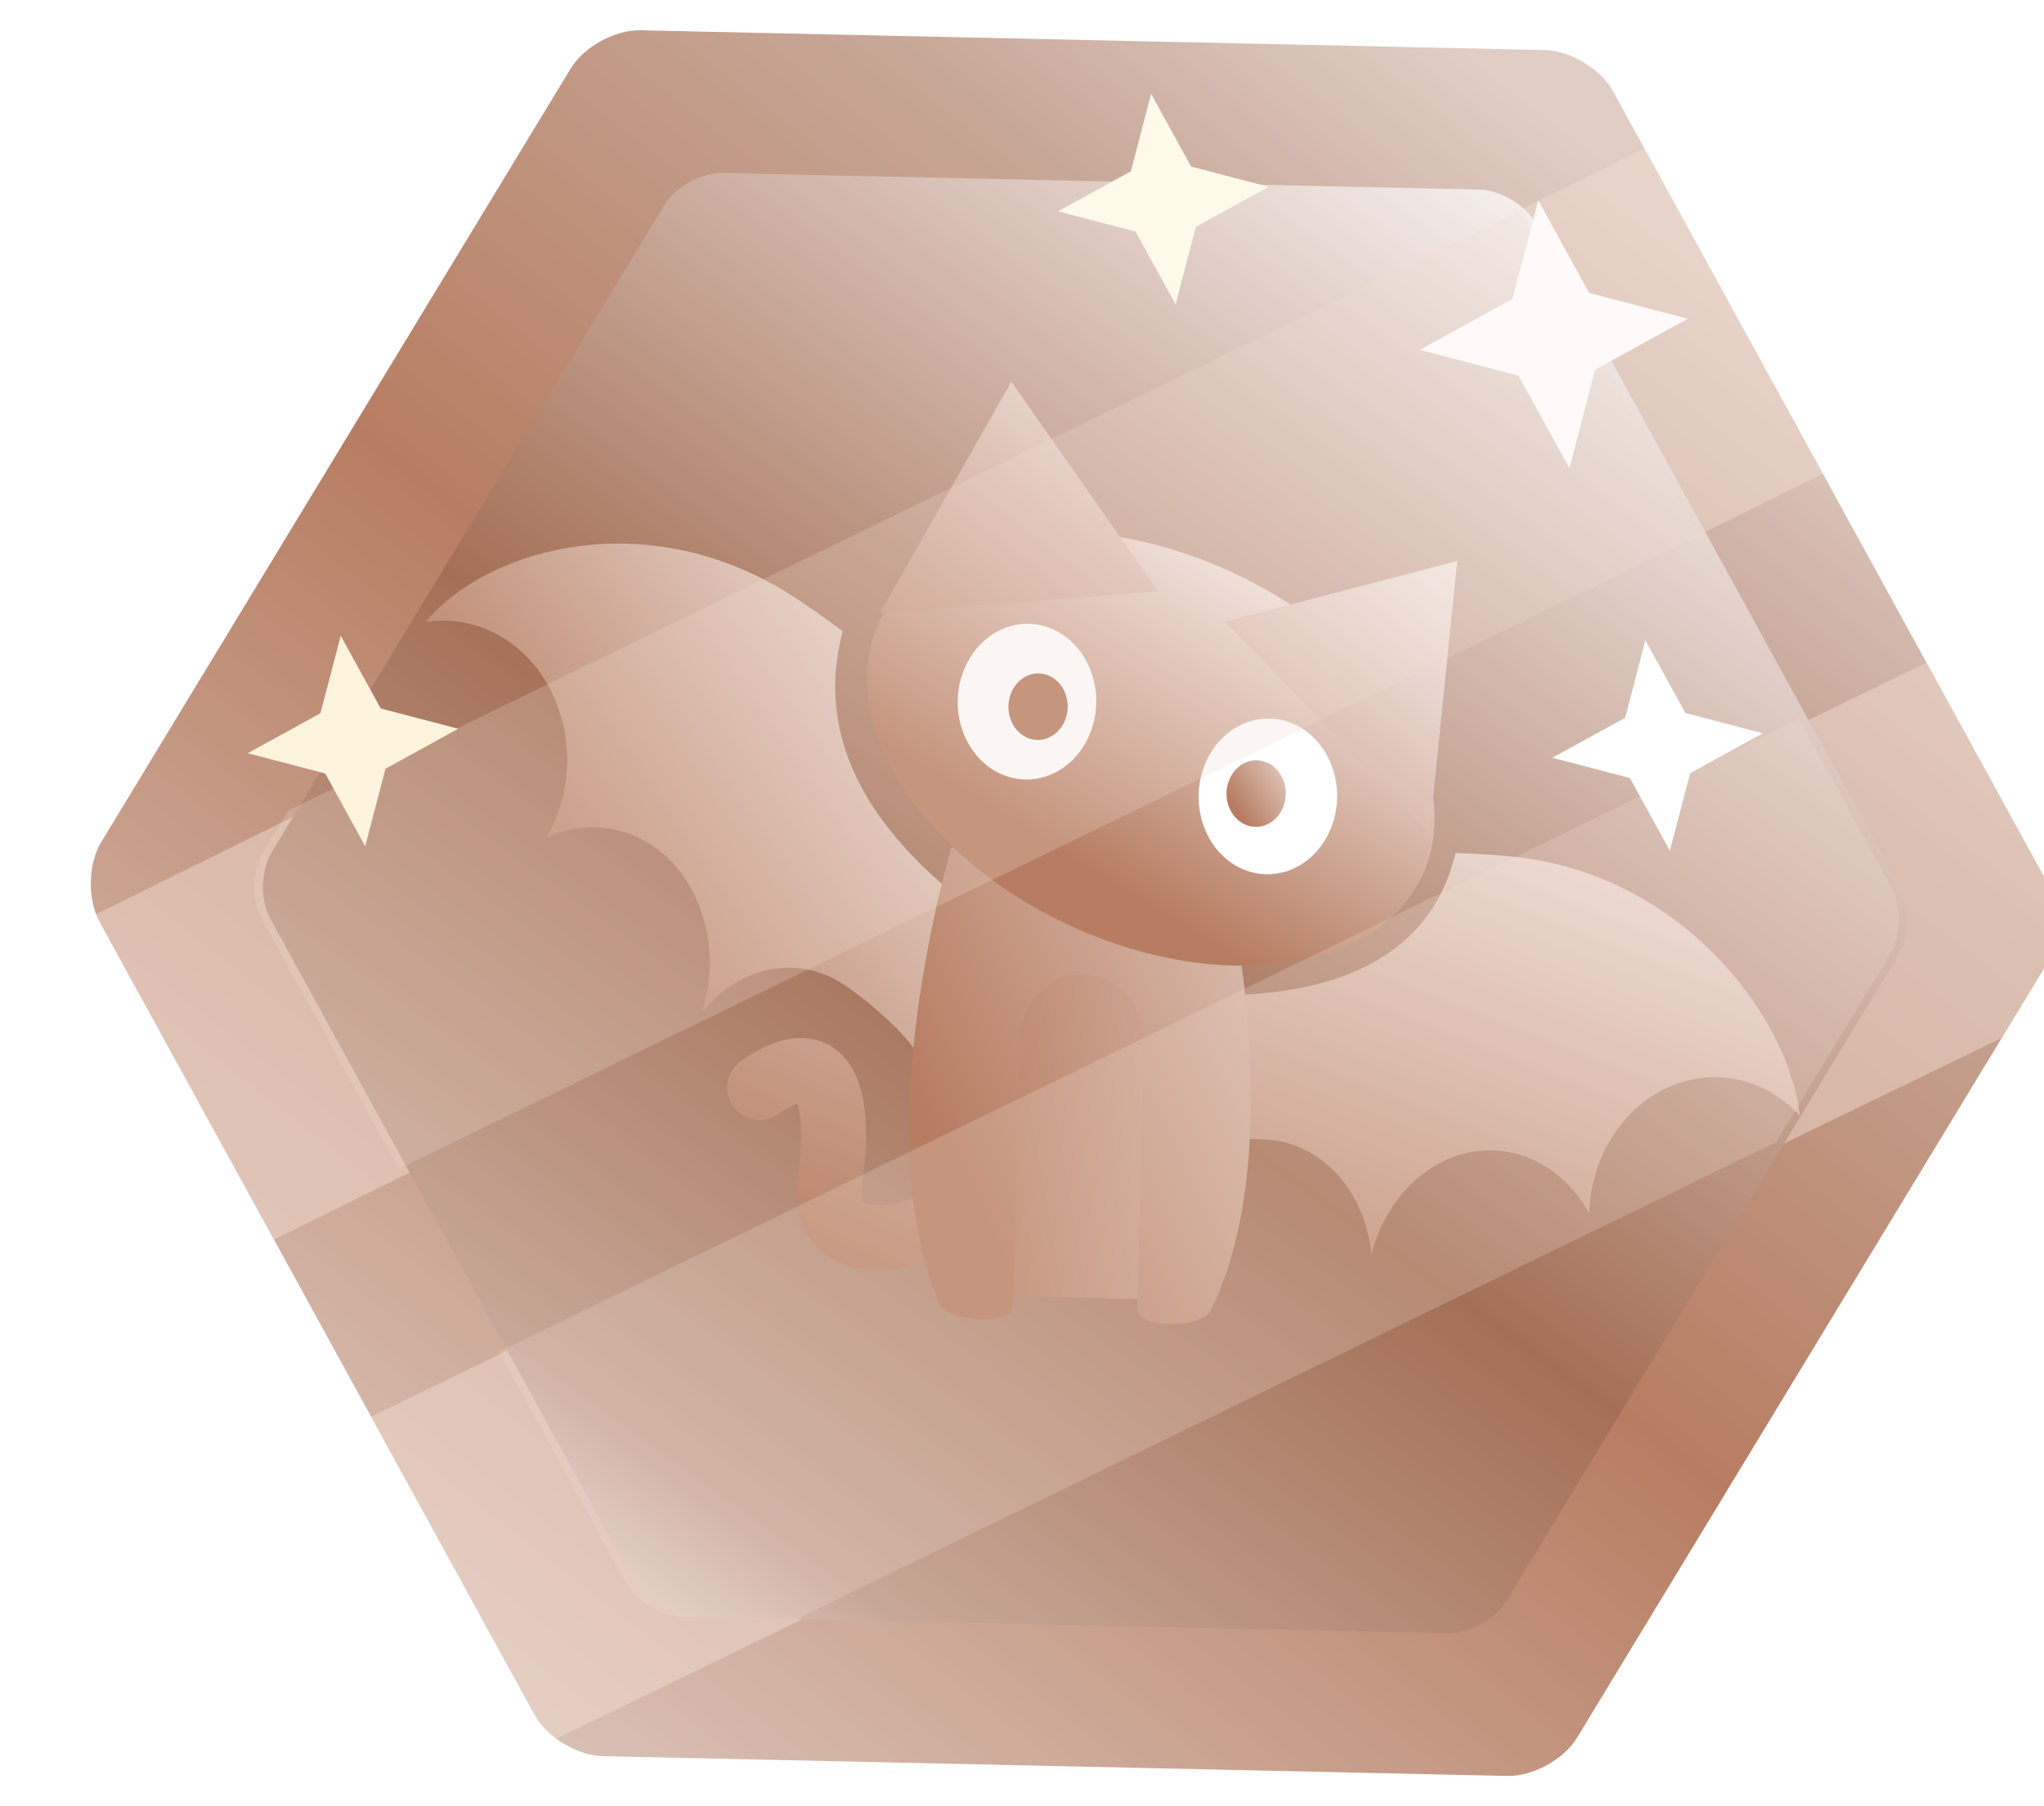 <svg xmlns="http://www.w3.org/2000/svg" style="isolation:isolate" width="630.324" height="557.021" class="svg__achievement" viewBox="445.79 11.155 472.743 417.766"><g class="svg__achievement__badge"><defs><filter id="svg__achievement__badge__border--2_v1" width="400%" height="400%" x="-200%" y="-200%" color-interpolation-filters="sRGB" filterUnits="objectBoundingBox"><feGaussianBlur xmlns="http://www.w3.org/2000/svg" in="SourceGraphic" stdDeviation="2.147"/><feOffset xmlns="http://www.w3.org/2000/svg" dx="-11" dy="0" result="pf_100_offsetBlur"/><feFlood xmlns="http://www.w3.org/2000/svg" flood-color="#000" flood-opacity=".65"/><feComposite xmlns="http://www.w3.org/2000/svg" in2="pf_100_offsetBlur" operator="in" result="pf_100_dropShadow"/><feBlend xmlns="http://www.w3.org/2000/svg" in="SourceGraphic" in2="pf_100_dropShadow" result="_out_ATG3xLkPGA46XvTCGkO2LdSKNcxq5yao"/><feOffset xmlns="http://www.w3.org/2000/svg" dx="14" dy="0" in="_out_ATG3xLkPGA46XvTCGkO2LdSKNcxq5yao"/><feGaussianBlur xmlns="http://www.w3.org/2000/svg" result="pf_101_offsetBlur" stdDeviation="2.147"/><feComposite xmlns="http://www.w3.org/2000/svg" in="_out_ATG3xLkPGA46XvTCGkO2LdSKNcxq5yao" in2="pf_101_offsetBlur" operator="out" result="pf_101_inverse"/><feFlood xmlns="http://www.w3.org/2000/svg" flood-color="#000" flood-opacity=".5" result="pf_101_color"/><feComposite xmlns="http://www.w3.org/2000/svg" in="pf_101_color" in2="pf_101_inverse" operator="in" result="pf_101_shadow"/><feComposite xmlns="http://www.w3.org/2000/svg" in="pf_101_shadow" in2="_out_ATG3xLkPGA46XvTCGkO2LdSKNcxq5yao" result="_out_sPScK20BDpk1SXuJyh0HNHdzToUryVWF"/><feMerge><feMergeNode in="_out_sPScK20BDpk1SXuJyh0HNHdzToUryVWF"/></feMerge></filter><filter id="svg__achievement__badge__inner--2_v1" width="400%" height="400%" x="-200%" y="-200%" color-interpolation-filters="sRGB" filterUnits="objectBoundingBox"><feGaussianBlur xmlns="http://www.w3.org/2000/svg" in="SourceGraphic" stdDeviation="2.147"/><feOffset xmlns="http://www.w3.org/2000/svg" dx="2" dy="0" result="pf_100_offsetBlur"/><feFlood xmlns="http://www.w3.org/2000/svg" flood-color="#000" flood-opacity=".65"/><feComposite xmlns="http://www.w3.org/2000/svg" in2="pf_100_offsetBlur" operator="in" result="pf_100_dropShadow"/><feBlend xmlns="http://www.w3.org/2000/svg" in="SourceGraphic" in2="pf_100_dropShadow"/></filter><filter id="svg__achievement__badge__subject--2_v1" width="400%" height="400%" x="-200%" y="-200%" color-interpolation-filters="sRGB" filterUnits="objectBoundingBox"><feGaussianBlur xmlns="http://www.w3.org/2000/svg" in="SourceGraphic" stdDeviation="2.147"/><feOffset xmlns="http://www.w3.org/2000/svg" dx="-1" dy="0" result="pf_100_offsetBlur"/><feFlood xmlns="http://www.w3.org/2000/svg" flood-color="#000" flood-opacity=".65"/><feComposite xmlns="http://www.w3.org/2000/svg" in2="pf_100_offsetBlur" operator="in" result="pf_100_dropShadow"/><feBlend xmlns="http://www.w3.org/2000/svg" in="SourceGraphic" in2="pf_100_dropShadow" result="_out_yH3mXb34JIzpGuGeodJW1wIQ163D9jLB"/><feOffset xmlns="http://www.w3.org/2000/svg" dx="5" dy="0" in="_out_yH3mXb34JIzpGuGeodJW1wIQ163D9jLB"/><feGaussianBlur xmlns="http://www.w3.org/2000/svg" result="pf_101_offsetBlur" stdDeviation="2.147"/><feComposite xmlns="http://www.w3.org/2000/svg" in="_out_yH3mXb34JIzpGuGeodJW1wIQ163D9jLB" in2="pf_101_offsetBlur" operator="out" result="pf_101_inverse"/><feFlood xmlns="http://www.w3.org/2000/svg" flood-color="#000" flood-opacity=".5" result="pf_101_color"/><feComposite xmlns="http://www.w3.org/2000/svg" in="pf_101_color" in2="pf_101_inverse" operator="in" result="pf_101_shadow"/><feComposite xmlns="http://www.w3.org/2000/svg" in="pf_101_shadow" in2="_out_yH3mXb34JIzpGuGeodJW1wIQ163D9jLB" result="_out_al4lLZe5hDoKvwhn34V5SBz5WYwO9Bvu"/><feMerge><feMergeNode in="_out_al4lLZe5hDoKvwhn34V5SBz5WYwO9Bvu"/></feMerge></filter><linearGradient id="svg__achievement__badge__subject__eye__inner--gradient--2_v1" x1="0" x2="1.458" y1=".5" y2="-.594" gradientTransform="matrix(13.696,0.348,-0.391,15.394,725.661,186.837)" gradientUnits="userSpaceOnUse"><stop offset="0%" stop-opacity="1" style="stop-color:#b77d62"/><stop offset="98.261%" stop-opacity="1" style="stop-color:#fff"/><stop offset="100%" stop-opacity="1" style="stop-color:#110d01"/><stop offset="100%" stop-opacity="1" style="stop-color:#fff"/></linearGradient><linearGradient id="svg__achievement__badge__subject__ear--gradient--2_v1" x1="-.367" x2="1.359" y1="1.534" y2="-.445" gradientTransform="matrix(64.205,1.629,-1.377,54.276,646.642,98.696)" gradientUnits="userSpaceOnUse"><stop offset="0%" stop-opacity="1" style="stop-color:#b77d62"/><stop offset="98.261%" stop-opacity="1" style="stop-color:#fff"/><stop offset="100%" stop-opacity="1" style="stop-color:#110d01"/><stop offset="100%" stop-opacity="1" style="stop-color:#fff"/></linearGradient><linearGradient id="svg__achievement__badge__subject__right-ear--gradient--2_v1" x1="-.227" x2="1.246" y1="1.49" y2="-.209" gradientTransform="matrix(53.316,1.353,-1.601,63.114,725.507,139.562)" gradientUnits="userSpaceOnUse"><stop offset="0%" stop-opacity="1" style="stop-color:#b77d62"/><stop offset="100%" stop-opacity="1" style="stop-color:#fff"/><stop offset="100%" stop-opacity="1" style="stop-color:#110d01"/><stop offset="100%" stop-opacity="1" style="stop-color:#fff"/></linearGradient><linearGradient id="svg__achievement__badge__subject__face--gradient--2_v1" x1=".345" x2=".907" y1=".745" y2="-.002" gradientTransform="matrix(132.066,3.351,-2.519,99.266,643.168,133.044)" gradientUnits="userSpaceOnUse"><stop offset="0%" stop-opacity="1" style="stop-color:#b77d62"/><stop offset="98.261%" stop-opacity="1" style="stop-color:#fff"/><stop offset="100%" stop-opacity="1" style="stop-color:#110d01"/><stop offset="100%" stop-opacity="1" style="stop-color:#fff"/></linearGradient><linearGradient id="svg__achievement__badge__subject__body--gradient--2_v1" x1=".087" x2="1.832" y1=".612" y2="-.645" gradientTransform="matrix(78.877,2.001,-2.765,108.958,653.689,206.886)" gradientUnits="userSpaceOnUse"><stop offset="0%" stop-opacity="1" style="stop-color:#b77d62"/><stop offset="98.261%" stop-opacity="1" style="stop-color:#fff"/><stop offset="100%" stop-opacity="1" style="stop-color:#110d01"/><stop offset="100%" stop-opacity="1" style="stop-color:#fff"/></linearGradient><linearGradient id="svg__achievement__badge__subject__body-inner--gradient--2_v1" x1="-.416" x2="3.816" y1=".637" y2="-1.421" gradientTransform="matrix(34.174,0.867,-2.153,84.871,677.176,226.002)" gradientUnits="userSpaceOnUse"><stop offset="0%" stop-opacity="1" style="stop-color:#b77d62"/><stop offset="98.261%" stop-opacity="1" style="stop-color:#fff"/><stop offset="100%" stop-opacity="1" style="stop-color:#110d01"/><stop offset="100%" stop-opacity="1" style="stop-color:#fff"/></linearGradient><linearGradient id="svg__achievement__badge__subject__left-wing--gradient--2_v1" x1="0" x2="1.12" y1=".5" y2="-.234" gradientTransform="matrix(131.613,3.339,-2.955,116.446,540.671,135.743)" gradientUnits="userSpaceOnUse"><stop offset="0%" stop-opacity="1" style="stop-color:#b77d62"/><stop offset="98.261%" stop-opacity="1" style="stop-color:#fff"/><stop offset="100%" stop-opacity="1" style="stop-color:#110d01"/><stop offset="100%" stop-opacity="1" style="stop-color:#fff"/></linearGradient><linearGradient id="svg__achievement__badge__subject__right-wing--gradient--2_v1" x1=".018" x2=".939" y1="1.169" y2="-.462" gradientTransform="matrix(144.525,3.667,-2.367,93.299,715.034,206.839)" gradientUnits="userSpaceOnUse"><stop offset="0%" stop-opacity="1" style="stop-color:#b77d62"/><stop offset="98.261%" stop-opacity="1" style="stop-color:#fff"/><stop offset="100%" stop-opacity="1" style="stop-color:#110d01"/><stop offset="100%" stop-opacity="1" style="stop-color:#fff"/></linearGradient><linearGradient id="svg__achievement__badge__subject__tail--gradient--2_v1" x1=".136" x2="1.756" y1="1.22" y2="-2.732"><stop offset="0%" stop-opacity="1" style="stop-color:#b77d62"/><stop offset="98.261%" stop-opacity="1" style="stop-color:#fff"/></linearGradient><linearGradient id="_lgradient_84--2_v1" x1=".377" x2=".721" y1="1.17" y2="-.045" gradientTransform="matrix(348.887,117.406,-120.013,356.634,580.373,-16.982)" gradientUnits="userSpaceOnUse"><stop offset="4.348%" stop-opacity="1" style="stop-color:#fff"/><stop offset="20%" stop-opacity="1" style="stop-color:#c7a797"/><stop offset="48.696%" stop-opacity="1" style="stop-color:#a46f56"/><stop offset="100%" stop-opacity="1" style="stop-color:#fff"/><stop offset="100%" stop-opacity="1" style="stop-color:#000"/></linearGradient><linearGradient id="_lgradient_83--2_v1" x1=".706" x2=".348" y1=".016" y2="1.105" gradientTransform="matrix(417.09,140.366,-143.483,426.352,554.358,-63.321)" gradientUnits="userSpaceOnUse"><stop offset="4.348%" stop-opacity="1" style="stop-color:#e0cec5"/><stop offset="20%" stop-opacity="1" style="stop-color:#c7a797"/><stop offset="48.696%" stop-opacity="1" style="stop-color:#b77d62"/><stop offset="100%" stop-opacity="1" style="stop-color:#e1d0c8"/><stop offset="100%" stop-opacity="1" style="stop-color:#000"/></linearGradient></defs><g class="svg__achievement__badge__coin__border" filter="url(#svg__achievement__badge__border--2_v1)"><path fill="url(#_lgradient_83--2_v1)" d="M 791.445 421.918 L 686.795 419.628 L 582.145 417.339 C 576.304 417.211 569.28 412.949 566.47 407.826 L 516.128 316.052 L 465.785 224.278 C 462.975 219.155 463.155 210.941 466.186 205.947 L 520.494 116.461 L 574.801 26.976 C 577.832 21.982 585.036 18.03 590.877 18.158 L 695.527 20.447 L 800.177 22.736 C 806.018 22.864 813.042 27.127 815.852 32.249 L 866.195 124.024 L 916.537 215.798 C 919.347 220.92 919.167 229.134 916.136 234.129 L 861.829 323.614 L 807.521 413.099 C 804.49 418.094 797.286 422.045 791.445 421.918 Z" class="svg__achievement__badge__coin__border"/><clipPath id="_clipPath_HET7q4Z27OOnIaxXotXcbUOyYsXNeG1S"><path fill="url(#_lgradient_83--2_v1)" d="M 791.445 421.918 L 686.795 419.628 L 582.145 417.339 C 576.304 417.211 569.28 412.949 566.47 407.826 L 516.128 316.052 L 465.785 224.278 C 462.975 219.155 463.155 210.941 466.186 205.947 L 520.494 116.461 L 574.801 26.976 C 577.832 21.982 585.036 18.03 590.877 18.158 L 695.527 20.447 L 800.177 22.736 C 806.018 22.864 813.042 27.127 815.852 32.249 L 866.195 124.024 L 916.537 215.798 C 919.347 220.92 919.167 229.134 916.136 234.129 L 861.829 323.614 L 807.521 413.099 C 804.49 418.094 797.286 422.045 791.445 421.918 Z"/></clipPath><g clip-path="url(#_clipPath_HET7q4Z27OOnIaxXotXcbUOyYsXNeG1S)"><path d="M 875.376 115.286 L 493.716 304.01 L 458.678 225.74 L 840.338 37.016 L 840.338 37.016 L 840.338 37.016 L 840.338 37.016 L 840.338 37.016 L 840.338 37.016 L 840.338 37.016 L 875.376 115.286 Z" style="stroke:none;fill:#f0dcd1;stroke-miterlimit:10;opacity:.5"/><path d="M 938.651 235.288 L 555.516 421 L 521.096 342.456 L 904.231 156.745 L 904.231 156.745 L 904.231 156.745 L 904.231 156.745 L 904.231 156.745 L 904.231 156.745 L 904.231 156.745 L 938.651 235.288 Z" style="stroke:none;fill:#f0dcd1;stroke-miterlimit:10;opacity:.5"/></g></g><g class="svg__achievement__badge__coin" filter="url(#svg__achievement__badge__inner--2_v1)"><path fill="url(#_lgradient_84--2_v1)" d="M 778.698 388.903 L 691.161 386.99 L 603.624 385.077 C 598.738 384.97 592.863 381.405 590.512 377.12 L 548.4 300.354 L 506.289 223.588 C 503.938 219.303 504.088 212.433 506.624 208.255 L 552.049 133.402 L 597.474 58.549 C 600.01 54.371 606.035 51.066 610.921 51.172 L 698.458 53.085 L 785.995 54.998 C 790.881 55.105 796.757 58.671 799.107 62.955 L 841.219 139.721 L 883.331 216.487 C 885.681 220.772 885.531 227.643 882.996 231.821 L 837.57 306.674 L 792.145 381.527 C 789.61 385.705 783.584 389.01 778.698 388.903 Z" class="svg__achievement__badge__coin__inner-border"/></g><g class="svg__achievement__badge__subject" filter="url(#svg__achievement__badge__subject--2_v1)"><path fill="none" stroke="url(#svg__achievement__badge__subject__tail--gradient--2_v1)" stroke-linecap="round" stroke-miterlimit="3" stroke-width="15" d="M 666.695 289.52 C 656.504 296.278 645.823 299.044 639.415 296.54 C 635.147 294.873 632.775 290.868 633.706 284.149 C 633.706 284.149 640.282 246.685 617.453 262.728" class="svg__achievement__badge__subject__tail"/><path fill="url(#svg__achievement__badge__subject__right-wing--gradient--2_v1)" d="M 713.254 277.012 C 717.822 274.477 732.166 274.126 737.479 275.068 C 749.195 277.139 757.725 288.137 758.971 301.313 C 763.029 285.504 776.446 275.091 790.52 277.577 C 798.569 279 805.217 284.356 809.324 291.755 C 809.372 290.454 809.483 289.144 809.672 287.827 C 812.248 270.066 827.073 257.92 842.773 260.694 C 848.762 261.753 854.006 264.831 858.07 269.212 C 855.646 247.388 833.114 216.397 797 210.015 C 791.424 209.03 783.749 208.648 778.428 208.447 C 772.29 234.123 747.917 242.802 716.415 241.142 C 713.919 259.862 713.941 264.079 713.254 277.012 Z" class="svg__achievement__badge__subject__right-wing"/><path fill="url(#svg__achievement__badge__subject__left-wing--gradient--2_v1)" d="M 654.014 255.14 C 651.616 250.121 640.122 240.554 635.307 237.881 C 624.688 231.986 612.013 235.418 604.133 245.34 C 609.067 229.842 603.57 212.683 590.817 205.598 C 583.521 201.548 575.318 201.605 568.12 204.972 C 568.759 203.881 569.351 202.744 569.883 201.547 C 577.041 185.423 571.301 165.94 557.071 158.036 C 551.645 155.023 545.771 154.135 540.181 155.072 C 553.527 138.875 588.016 128.225 620.744 146.4 C 625.797 149.206 632.245 153.864 636.682 157.143 C 629.89 182.836 643.621 204.858 670.132 223.893 C 662.41 240.748 660.194 244.167 654.014 255.14 Z" class="svg__achievement__badge__subject__left-wing"/><path fill="url(#svg__achievement__badge__subject__body-inner--gradient--2_v1)" d="M 709.197 311.74 L 675.022 310.873 L 677.176 226.002 L 711.35 226.869 L 709.197 311.74 Z" class="svg__achievement__badge__subject__body-inner"/><path fill="url(#svg__achievement__badge__subject__body--gradient--2_v1)" d="M 692.198 236.522 C 684.515 236.327 678.11 242.945 677.741 251.362 L 677.63 251.359 L 676.061 313.188 C 675.943 317.845 661.003 316.923 659.157 312.759 C 641.803 273.594 661.834 207.244 661.834 207.244 L 678.739 207.673 C 678.739 207.673 693.13 207.777 693.126 207.942 C 693.13 207.777 707.508 208.403 707.508 208.403 L 724.413 208.832 C 724.413 208.832 741.054 276.112 721.736 314.347 C 719.682 318.412 704.713 318.575 704.831 313.918 L 706.4 252.089 L 706.29 252.087 C 706.348 243.662 700.286 236.728 692.603 236.533" class="svg__achievement__badge__subject__body"/><path fill="url(#svg__achievement__badge__subject__face--gradient--2_v1)" d="M 772.082 210.297 C 767.993 222.882 756.227 230.932 740.789 233.574 C 727.138 235.91 710.615 234.017 693.991 227.294 C 678.535 221.041 665.544 211.646 656.451 201.07 C 644.703 187.408 639.459 171.776 643.801 158.409 C 648.397 144.262 662.693 135.846 680.999 134.399 C 693.382 133.42 707.601 135.63 721.894 141.411 C 757.318 155.74 779.787 186.581 772.082 210.297 Z" class="svg__achievement__badge__subject__face"/><path fill="url(#svg__achievement__badge__subject__ear--gradient--2_v1)" d="M 645.265 152.973 L 675.702 99.433 L 709.639 147.929 L 645.265 152.973 Z" class="svg__achievement__badge__subject__left-ear"/><path fill="url(#svg__achievement__badge__subject__ear--gradient--2_v1)" d="M 772.407 203.907 L 778.823 140.915 L 725.117 154.923 L 772.407 203.907 Z" class="svg__achievement__badge__subject__right-ear"/><path fill="#FFF" d="M 694.412 179.382 C 691.443 188.77 682.279 193.722 673.942 190.443 C 665.606 187.164 661.253 176.894 664.222 167.506 C 667.189 158.118 676.354 153.166 684.69 156.445 C 693.027 159.725 697.38 169.995 694.412 179.382 Z" class="svg__achievement__badge__subject__left-eye__outer"/><path fill="url(#svg__achievement__badge__subject__eye__inner--gradient--2_v1)" d="M 688.328 177.139 C 687.059 181.153 683.142 183.27 679.579 181.867 C 676.015 180.465 674.155 176.076 675.424 172.063 C 676.692 168.05 680.609 165.933 684.173 167.335 C 687.737 168.737 689.597 173.126 688.328 177.139 Z" class="svg__achievement__badge__subject__left-eye__inner"/><path fill="#FFF" d="M 750.127 201.301 C 747.159 210.689 737.994 215.641 729.658 212.361 C 721.321 209.081 716.969 198.812 719.937 189.424 C 722.905 180.036 732.069 175.084 740.406 178.363 C 748.742 181.643 753.095 191.912 750.127 201.301 Z" class="svg__achievement__badge__subject__right-eye__outer"/><path fill="url(#svg__achievement__badge__subject__eye__inner--gradient--2_v1)" d="M 738.766 197.246 C 737.497 201.259 733.58 203.376 730.017 201.973 C 726.453 200.572 724.593 196.183 725.861 192.17 C 727.131 188.155 731.047 186.039 734.611 187.441 C 738.175 188.843 740.035 193.232 738.766 197.246 Z" class="svg__achievement__badge__subject__right-eye__inner"/></g><g class="svg__achievement__badge__light-reflections"><defs><linearGradient id="svg__achievement__badge__stripe--gradient--2_v1" x1=".011" x2="1.059" y1="2.781" y2="-.923"><stop offset="99%" style="stop-color:#f0dcd1"/></linearGradient></defs><clipPath id="_clipPath_CYK0blkoLkHfJ6pln2WxzUg2HG7UDQKa"><path fill="none" d="M 778.698 388.903 L 691.161 386.99 L 603.624 385.077 C 598.738 384.97 592.863 381.405 590.512 377.12 L 548.4 300.354 L 506.289 223.588 C 503.938 219.303 504.088 212.433 506.624 208.255 L 552.049 133.402 L 597.474 58.549 C 600.01 54.371 606.035 51.066 610.921 51.172 L 698.458 53.085 L 785.995 54.998 C 790.881 55.105 796.757 58.671 799.107 62.955 L 841.219 139.721 L 883.331 216.487 C 885.681 220.772 885.531 227.643 882.996 231.821 L 837.57 306.674 L 792.145 381.527 C 789.61 385.705 783.584 389.01 778.698 388.903 Z"/></clipPath><g class="svg__achievement__badge__stripes" clip-path="url(#_clipPath_CYK0blkoLkHfJ6pln2WxzUg2HG7UDQKa)"><path d="M 540.939 333.678 L 874.847 171.117 L 909.403 249.601 L 575.494 412.162 L 575.494 412.162 L 575.494 412.162 L 575.494 412.162 L 575.494 412.162 L 575.494 412.162 L 575.494 412.162 L 540.939 333.678 Z" class="svg__achievement__badge__stripe svg__achievement__badge__stripe--1" style="stroke:none;fill:url(#svg__achievement__badge__stripe--gradient--2_v1);stroke-miterlimit:10;opacity:.25"/><path d="M 487.437 210.813 L 821.345 48.252 L 855.901 126.737 L 521.992 289.298 L 521.992 289.298 L 521.992 289.298 L 521.992 289.298 L 521.992 289.298 L 521.992 289.298 L 521.992 289.298 L 487.437 210.813 Z" class="svg__achievement__badge__stripe svg__achievement__badge__stripe--2" style="stroke:none;fill:url(#svg__achievement__badge__stripe--gradient--2_v1);stroke-miterlimit:10;opacity:.25"/></g><path fill="#FBF3DC" d="M 551.772 179.71 L 534.946 188.958 L 530.257 206.887 L 521.008 190.061 L 503.079 185.371 L 519.906 176.123 L 524.595 158.194 L 533.843 175.021 L 551.772 179.71 Z" class="svg__achievement__badge__star svg__achievement__badge__star--1"/><path fill="#FFF9E9" d="M 739.202 54.369 L 722.376 63.618 L 717.687 81.547 L 708.438 64.72 L 690.51 60.031 L 707.336 50.783 L 712.025 32.854 L 721.274 49.68 L 739.202 54.369 Z" class="svg__achievement__badge__star svg__achievement__badge__star--2"/><path fill="#FFFAF9" d="M 836.14 84.873 L 814.734 96.638 L 808.769 119.447 L 797.003 98.041 L 774.195 92.075 L 795.601 80.31 L 801.567 57.501 L 813.332 78.907 L 836.14 84.873 Z" class="svg__achievement__badge__star svg__achievement__badge__star--3"/><path fill="#FFF" d="M 853.52 180.758 L 836.694 190.006 L 832.005 207.935 L 822.756 191.109 L 804.828 186.419 L 821.654 177.171 L 826.343 159.242 L 835.592 176.069 L 853.52 180.758 Z" class="svg__achievement__badge__star svg__achievement__badge__star--4"/></g></g></svg>